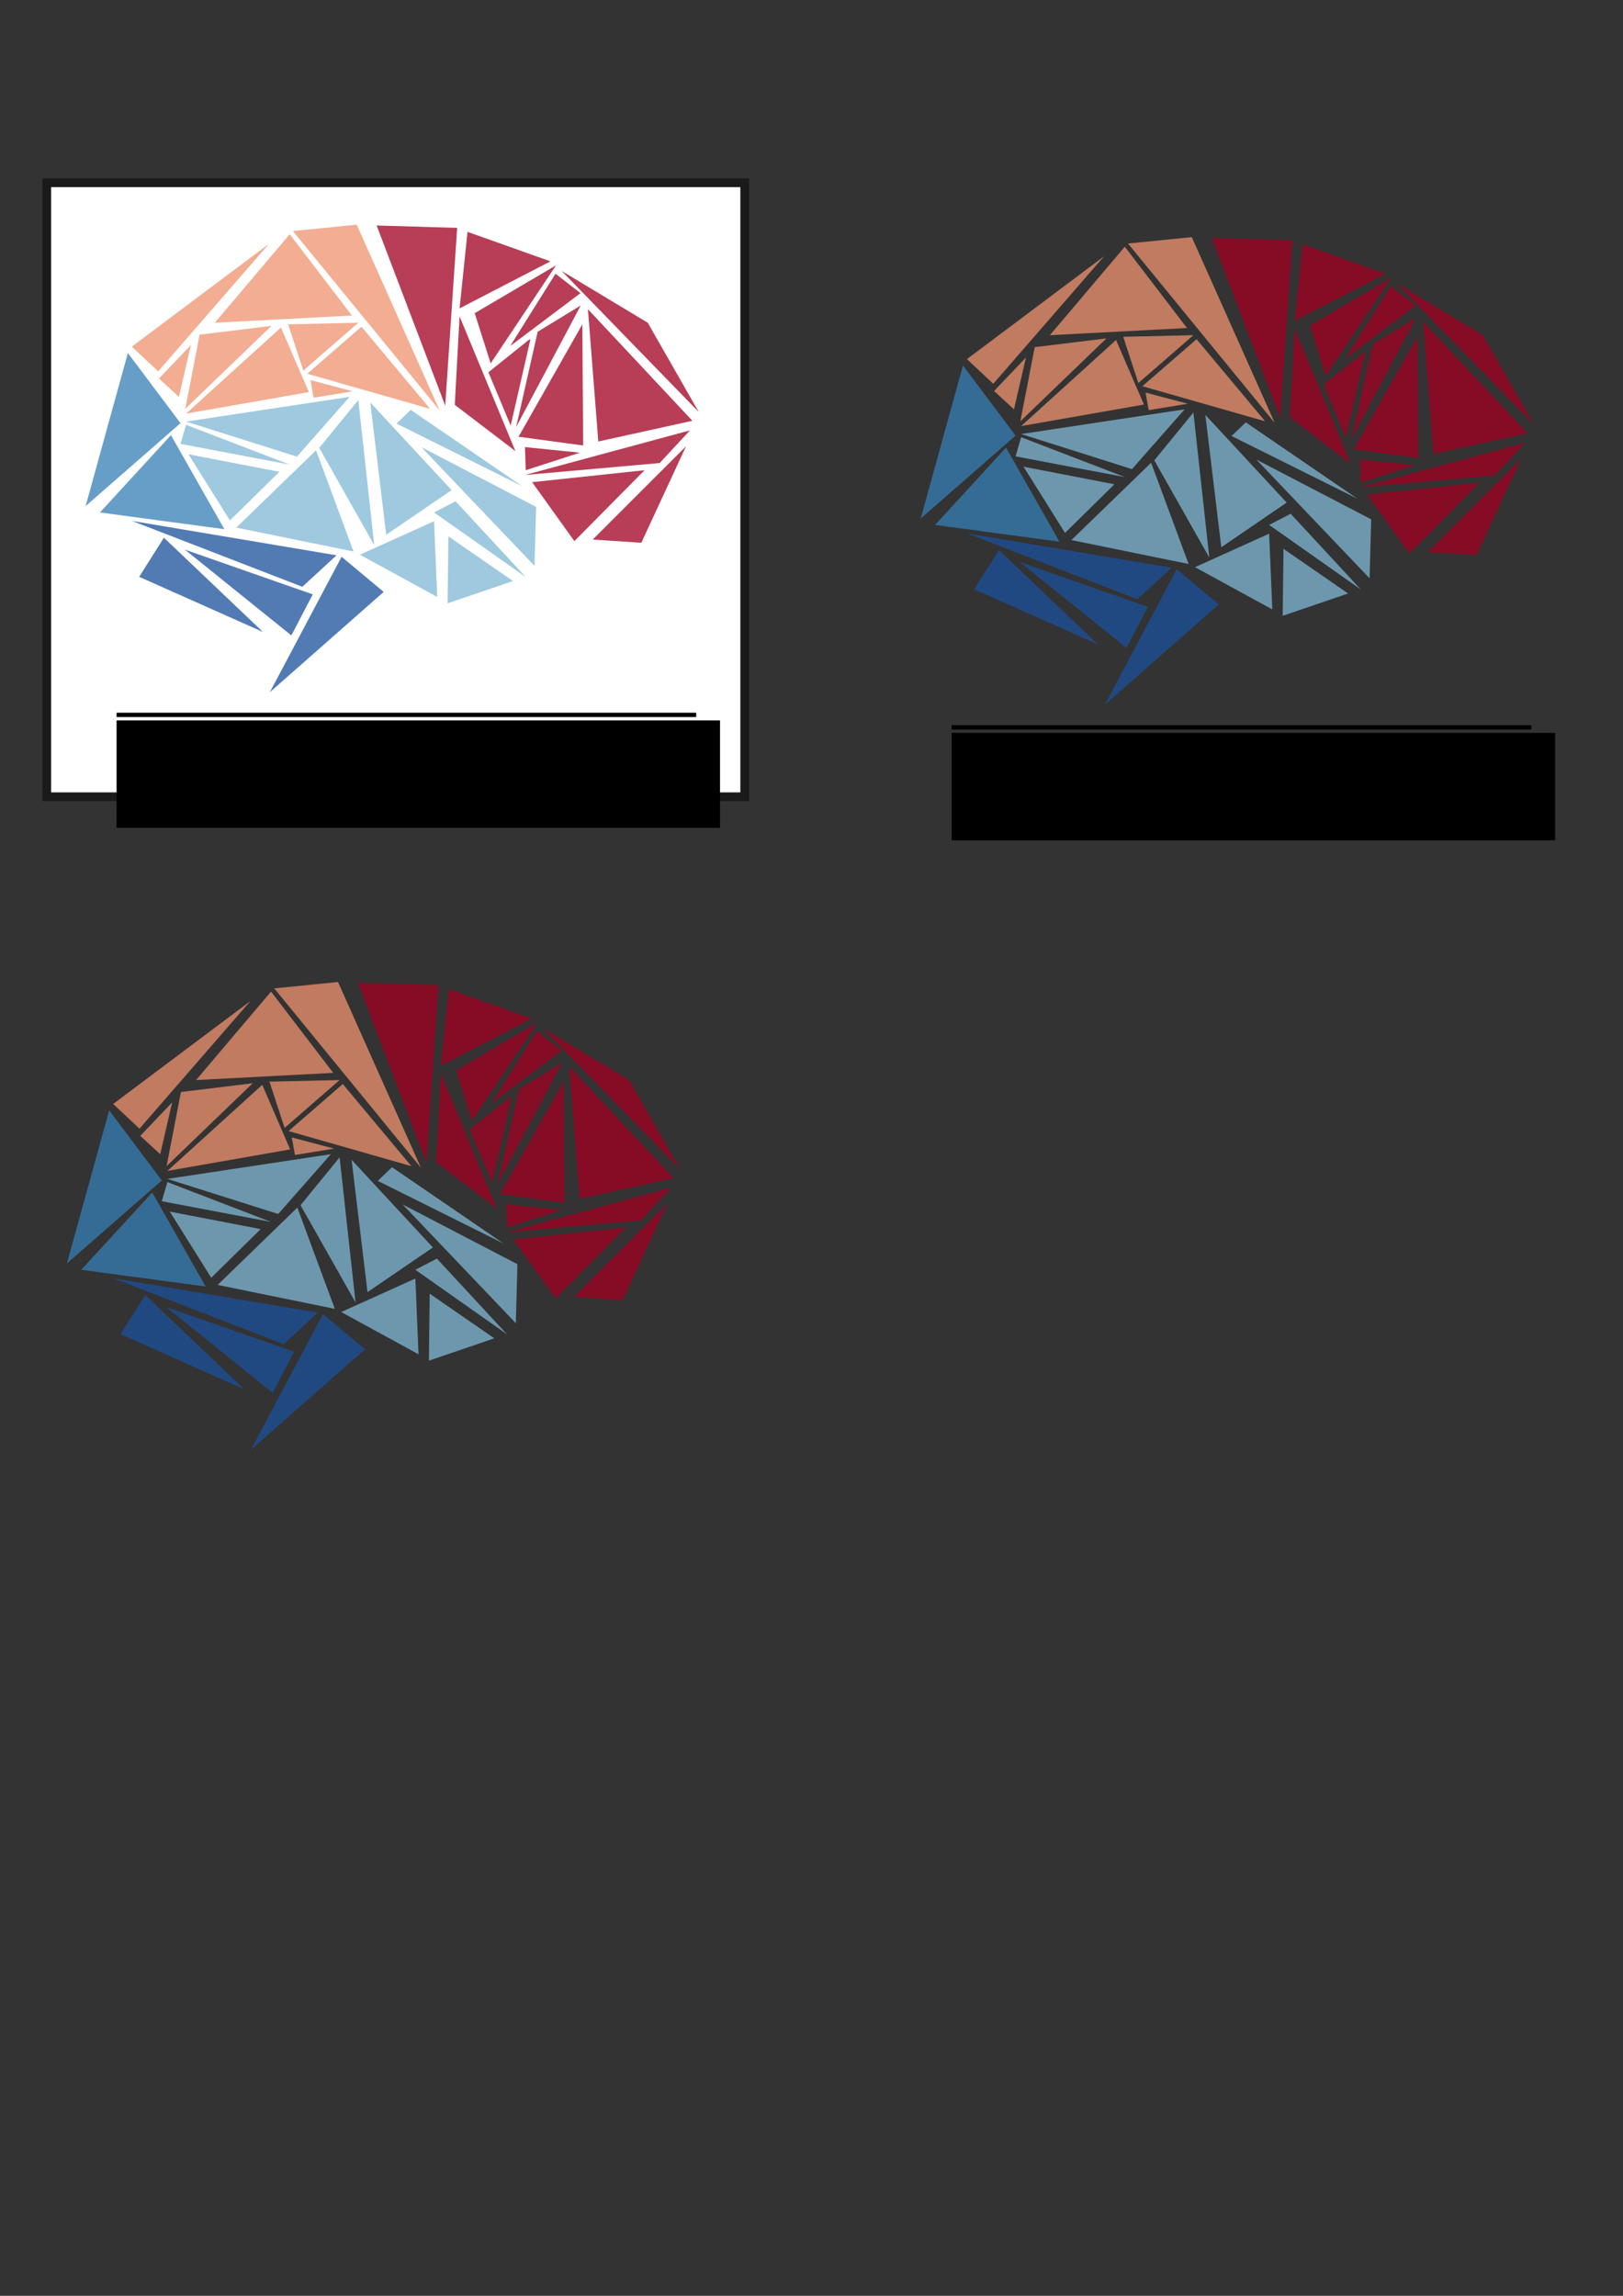 <?xml version="1.0" encoding="UTF-8" standalone="no"?>
<!-- Created with Inkscape (http://www.inkscape.org/) -->

<svg
   xmlns:dc="http://purl.org/dc/elements/1.1/"
   xmlns:cc="http://creativecommons.org/ns#"
   xmlns:rdf="http://www.w3.org/1999/02/22-rdf-syntax-ns#"
   xmlns:svg="http://www.w3.org/2000/svg"
   xmlns="http://www.w3.org/2000/svg"
   xmlns:sodipodi="http://sodipodi.sourceforge.net/DTD/sodipodi-0.dtd"
   xmlns:inkscape="http://www.inkscape.org/namespaces/inkscape"
   width="210mm"
   height="297mm"
   viewBox="0 0 744.094 1052.362"
   id="svg4361"
   version="1.1"
   inkscape:version="0.91 r13725"
   sodipodi:docname="ccbrain_logo_final.svg">
  <rect x="0" y="0" width="744.094" height="1052.362" fill="#333333" stroke="none"/>
  <defs
     id="defs4363" />
  <sodipodi:namedview
     id="base"
     pagecolor="#ffffff"
     bordercolor="#666666"
     borderopacity="1.0"
     inkscape:pageopacity="0.0"
     inkscape:pageshadow="2"
     inkscape:zoom="0.7"
     inkscape:cx="0.047611429"
     inkscape:cy="448.17182"
     inkscape:document-units="px"
     inkscape:current-layer="layer1"
     showgrid="false"
     inkscape:window-width="1920"
     inkscape:window-height="981"
     inkscape:window-x="0"
     inkscape:window-y="28"
     inkscape:window-maximized="1" />
  <g
     inkscape:label="Layer 1"
     inkscape:groupmode="layer"
     id="layer1">
    <rect
       style="opacity:1;fill:#ffffff;fill-opacity:1;fill-rule:nonzero;stroke:#1a1a1a;stroke-width:4;stroke-miterlimit:22.926;stroke-dasharray:none"
       id="rect5065"
       width="320"
       height="281.429"
       x="21.429"
       y="83.791" />
    <g
       style="clip-rule:evenodd;fill-rule:evenodd;image-rendering:optimizeQuality;shape-rendering:geometricPrecision;text-rendering:geometricPrecision"
       transform="matrix(-0.663,0,0,0.663,736.424,-232.414)"
       id="g4228">
      <path
         inkscape:connector-curvature="0"
         id="path4182"
         d="m 297.068,744.118 49.626,93.641 -78.723,-69.354 z"
         style="opacity:0.754;fill:#1b519c;fill-opacity:1;fill-rule:evenodd;stroke:none;stroke-width:1px;stroke-linecap:butt;stroke-linejoin:miter;stroke-opacity:1" />
      <path
         inkscape:connector-curvature="0"
         id="path4182-7"
         d="M 324.24,764.861 441.935,719.332 300.567,743.092 Z"
         style="opacity:0.754;fill:#1b519c;fill-opacity:1;fill-rule:evenodd;stroke:none;stroke-width:1px;stroke-linecap:butt;stroke-linejoin:miter;stroke-opacity:1" />
      <path
         inkscape:connector-curvature="0"
         id="path4182-7-1"
         d="m 331.811,798.489 73.649,-59.326 -88.462,30.96 z"
         style="opacity:0.754;fill:#1b519c;fill-opacity:1;fill-rule:evenodd;stroke:none;stroke-width:1px;stroke-linecap:butt;stroke-linejoin:miter;stroke-opacity:1" />
      <path
         inkscape:connector-curvature="0"
         id="path4182-7-1-9"
         d="M 419.94,730.913 351.44,796.114 437.044,757.96 Z"
         style="opacity:0.754;fill:#1b519c;fill-opacity:1;fill-rule:evenodd;stroke:none;stroke-width:1px;stroke-linecap:butt;stroke-linejoin:miter;stroke-opacity:1" />
      <path
         inkscape:connector-curvature="0"
         id="path4229"
         d="m 378.139,725.045 86.011,-11.574 -49.07,-53.462 -36.941,65.036 z"
         style="opacity:0.754;fill:#3680b6;fill-opacity:1;fill-rule:evenodd;stroke:none;stroke-width:1px;stroke-linecap:butt;stroke-linejoin:miter;stroke-opacity:1" />
      <path
         inkscape:connector-curvature="0"
         id="path4231"
         d="M 474.074,709.061 408.463,651.741 444.853,603.24 Z"
         style="opacity:0.754;fill:#3680b6;fill-opacity:1;fill-rule:evenodd;stroke:none;stroke-width:1px;stroke-linecap:butt;stroke-linejoin:miter;stroke-opacity:1" />
      <path
         inkscape:connector-curvature="0"
         id="path4233"
         d="m 286.614,514.505 -57.341,128.418 101.449,-124.009 -44.108,-4.409 z"
         style="opacity:0.754;fill:#ef936f;fill-opacity:1;fill-rule:evenodd;stroke:none;stroke-width:1px;stroke-linecap:butt;stroke-linejoin:miter;stroke-opacity:1" />
      <path
         inkscape:connector-curvature="0"
         id="path4235"
         d="m 235.89,641.821 84.908,-24.251 -37.492,-32.518 -47.416,56.769 z"
         style="opacity:0.754;fill:#ef936f;fill-opacity:1;fill-rule:evenodd;stroke:none;stroke-width:1px;stroke-linecap:butt;stroke-linejoin:miter;stroke-opacity:1" />
      <path
         inkscape:connector-curvature="0"
         id="path4237"
         d="M 334.031,583.399 323.555,615.365 285.512,582.296 Z"
         style="opacity:0.754;fill:#ef936f;fill-opacity:1;fill-rule:evenodd;stroke:none;stroke-width:1px;stroke-linecap:butt;stroke-linejoin:miter;stroke-opacity:1" />
      <path
         inkscape:connector-curvature="0"
         id="path4241"
         d="m 289.923,577.336 43.006,-56.218 51.827,61.178 z"
         style="opacity:0.754;fill:#ef936f;fill-opacity:1;fill-rule:evenodd;stroke:none;stroke-width:1px;stroke-linecap:butt;stroke-linejoin:miter;stroke-opacity:1" />
      <path
         inkscape:connector-curvature="0"
         id="path4243"
         d="m 347.263,527.732 76.638,88.184 18.195,-17.086 z"
         style="opacity:0.754;fill:#ef936f;fill-opacity:1;fill-rule:evenodd;stroke:none;stroke-width:1px;stroke-linecap:butt;stroke-linejoin:miter;stroke-opacity:1" />
      <path
         inkscape:connector-curvature="0"
         id="path4245"
         d="m 338.993,585.603 -19.297,44.643 84.908,14.881 z"
         style="opacity:0.754;fill:#ef936f;fill-opacity:1;fill-rule:evenodd;stroke:none;stroke-width:1px;stroke-linecap:butt;stroke-linejoin:miter;stroke-opacity:1" />
      <path
         inkscape:connector-curvature="0"
         id="path4247"
         d="m 318.593,621.979 -29.222,7.716 27.016,4.409 z"
         style="opacity:0.754;fill:#ef936f;fill-opacity:1;fill-rule:evenodd;stroke:none;stroke-width:1px;stroke-linecap:butt;stroke-linejoin:miter;stroke-opacity:1" />
      <path
         inkscape:connector-curvature="0"
         id="path4249"
         d="m 395.231,590.563 -49.622,-6.063 59.546,57.32 z"
         style="opacity:0.754;fill:#ef936f;fill-opacity:1;fill-rule:evenodd;stroke:none;stroke-width:1px;stroke-linecap:butt;stroke-linejoin:miter;stroke-opacity:1" />
      <path
         inkscape:connector-curvature="0"
         id="path4251"
         d="m 401.296,597.728 8.27,35.825 13.784,-12.676 z"
         style="opacity:0.754;fill:#ef936f;fill-opacity:1;fill-rule:evenodd;stroke:none;stroke-width:1px;stroke-linecap:butt;stroke-linejoin:miter;stroke-opacity:1" />
      <path
         inkscape:connector-curvature="0"
         id="path4253"
         d="m 291.577,633.553 113.027,17.086 -76.638,24.251 z"
         style="opacity:0.754;fill:#81b8d6;fill-opacity:1;fill-rule:evenodd;stroke:none;stroke-width:1px;stroke-linecap:butt;stroke-linejoin:miter;stroke-opacity:1" />
      <path
         inkscape:connector-curvature="0"
         id="path4255"
         d="m 404.604,652.844 3.859,13.228 -75.535,14.33 z"
         style="opacity:0.754;fill:#81b8d6;fill-opacity:1;fill-rule:evenodd;stroke:none;stroke-width:1px;stroke-linecap:butt;stroke-linejoin:miter;stroke-opacity:1" />
      <path
         inkscape:connector-curvature="0"
         id="path4257"
         d="m 314.733,670.481 55.135,53.462 -81.049,16.535 z"
         style="opacity:0.754;fill:#81b8d6;fill-opacity:1;fill-rule:evenodd;stroke:none;stroke-width:1px;stroke-linecap:butt;stroke-linejoin:miter;stroke-opacity:1" />
      <path
         inkscape:connector-curvature="0"
         id="path4259"
         d="m 340.096,685.362 34.184,33.62 28.67,-45.746 z"
         style="opacity:0.754;fill:#81b8d6;fill-opacity:1;fill-rule:evenodd;stroke:none;stroke-width:1px;stroke-linecap:butt;stroke-linejoin:miter;stroke-opacity:1" />
      <path
         inkscape:connector-curvature="0"
         id="path4261"
         d="m 285.512,635.758 27.016,33.069 -38.043,67.241 z"
         style="opacity:0.754;fill:#81b8d6;fill-opacity:1;fill-rule:evenodd;stroke:none;stroke-width:1px;stroke-linecap:butt;stroke-linejoin:miter;stroke-opacity:1" />
      <path
         inkscape:connector-curvature="0"
         id="path4263"
         d="m 284.409,742.681 -51.276,-23.148 -2.205,52.359 z"
         style="opacity:0.754;fill:#81b8d6;fill-opacity:1;fill-rule:evenodd;stroke:none;stroke-width:1px;stroke-linecap:butt;stroke-linejoin:miter;stroke-opacity:1" />
      <path
         inkscape:connector-curvature="0"
         id="path4267"
         d="m 266.214,728.903 -45.211,-30.865 56.238,-60.627 z"
         style="opacity:0.754;fill:#81b8d6;fill-opacity:1;fill-rule:evenodd;stroke:none;stroke-width:1px;stroke-linecap:butt;stroke-linejoin:miter;stroke-opacity:1" />
      <path
         inkscape:connector-curvature="0"
         id="path4271"
         d="m 241.955,668.276 -78.292,82.122 -1.103,-40.785 z"
         style="opacity:0.754;fill:#81b8d6;fill-opacity:1;fill-rule:evenodd;stroke:none;stroke-width:1px;stroke-linecap:butt;stroke-linejoin:miter;stroke-opacity:1" />
      <path
         inkscape:connector-curvature="0"
         id="path4273"
         d="m 172.154,695.307 77.127,-52.754 9.838,9.461 z"
         style="opacity:0.754;fill:#81b8d6;fill-opacity:1;fill-rule:evenodd;stroke:none;stroke-width:1px;stroke-linecap:butt;stroke-linejoin:miter;stroke-opacity:1" />
      <path
         inkscape:connector-curvature="0"
         id="path4275"
         d="m 218.247,705.754 14.887,7.716 -63.406,44.643 z"
         style="opacity:0.754;fill:#81b8d6;fill-opacity:1;fill-rule:evenodd;stroke:none;stroke-width:1px;stroke-linecap:butt;stroke-linejoin:miter;stroke-opacity:1" />
      <path
         inkscape:connector-curvature="0"
         id="path4277"
         d="m 223.209,730.005 -44.66,30.865 45.211,15.432 z"
         style="opacity:0.754;fill:#81b8d6;fill-opacity:1;fill-rule:evenodd;stroke:none;stroke-width:1px;stroke-linecap:butt;stroke-linejoin:miter;stroke-opacity:1" />
      <path
         inkscape:connector-curvature="0"
         id="path4279"
         d="m 272.831,515.056 -55.687,1.653 8.27,122.907 z"
         style="opacity:0.754;fill:#a00021;fill-opacity:1;fill-rule:evenodd;stroke:none;stroke-width:1px;stroke-linecap:butt;stroke-linejoin:miter;stroke-opacity:1" />
      <path
         inkscape:connector-curvature="0"
         id="path4281"
         d="m 209.976,519.465 -57.341,20.393 62.854,32.518 z"
         style="opacity:0.754;fill:#a00021;fill-opacity:1;fill-rule:evenodd;stroke:none;stroke-width:1px;stroke-linecap:butt;stroke-linejoin:miter;stroke-opacity:1" />
      <path
         inkscape:connector-curvature="0"
         id="path4283"
         d="m 215.49,577.887 3.308,61.178 -41.903,31.967 z"
         style="opacity:0.754;fill:#a00021;fill-opacity:1;fill-rule:evenodd;stroke:none;stroke-width:1px;stroke-linecap:butt;stroke-linejoin:miter;stroke-opacity:1" />
      <path
         inkscape:connector-curvature="0"
         id="path4285"
         d="m 205.014,575.682 -56.238,-33.069 45.211,67.792 z"
         style="opacity:0.754;fill:#a00021;fill-opacity:1;fill-rule:evenodd;stroke:none;stroke-width:1px;stroke-linecap:butt;stroke-linejoin:miter;stroke-opacity:1" />
      <path
         inkscape:connector-curvature="0"
         id="path4287"
         d="m 144.917,546.471 -59.546,35.825 -35.287,61.729 z"
         style="opacity:0.754;fill:#a00021;fill-opacity:1;fill-rule:evenodd;stroke:none;stroke-width:1px;stroke-linecap:butt;stroke-linejoin:miter;stroke-opacity:1" />
      <path
         inkscape:connector-curvature="0"
         id="path4289"
         d="m 54.495,650.088 65.06,14.33 7.168,-91.491 z"
         style="opacity:0.754;fill:#a00021;fill-opacity:1;fill-rule:evenodd;stroke:none;stroke-width:1px;stroke-linecap:butt;stroke-linejoin:miter;stroke-opacity:1" />
      <path
         inkscape:connector-curvature="0"
         id="path4291"
         d="m 149.144,548.421 -17.281,13.418 48.622,36.581 z"
         style="opacity:0.754;fill:#a00021;fill-opacity:1;fill-rule:evenodd;stroke:none;stroke-width:1px;stroke-linecap:butt;stroke-linejoin:miter;stroke-opacity:1" />
      <path
         inkscape:connector-curvature="0"
         id="path4293"
         d="m 130.582,583.399 -0.551,83.775 44.66,-6.063 z"
         style="opacity:0.754;fill:#a00021;fill-opacity:1;fill-rule:evenodd;stroke:none;stroke-width:1px;stroke-linecap:butt;stroke-linejoin:miter;stroke-opacity:1" />
      <path
         inkscape:connector-curvature="0"
         id="path4297"
         d="m 77.1,679.299 -20.951,-22.597 114.13,30.864 z"
         style="opacity:0.754;fill:#a00021;fill-opacity:1;fill-rule:evenodd;stroke:none;stroke-width:1px;stroke-linecap:butt;stroke-linejoin:miter;stroke-opacity:1" />
      <path
         inkscape:connector-curvature="0"
         id="path4299"
         d="m 132.236,672.134 38.043,-3.858 -0.551,15.983 z"
         style="opacity:0.754;fill:#a00021;fill-opacity:1;fill-rule:evenodd;stroke:none;stroke-width:1px;stroke-linecap:butt;stroke-linejoin:miter;stroke-opacity:1" />
      <path
         inkscape:connector-curvature="0"
         id="path4301"
         d="m 58.906,667.725 64.508,64.485 -33.633,2.205 z"
         style="opacity:0.754;fill:#a00021;fill-opacity:1;fill-rule:evenodd;stroke:none;stroke-width:1px;stroke-linecap:butt;stroke-linejoin:miter;stroke-opacity:1" />
      <path
         inkscape:connector-curvature="0"
         id="path4303"
         d="m 87.576,684.259 77.741,8.267 -29.222,40.785 z"
         style="opacity:0.754;fill:#a00021;fill-opacity:1;fill-rule:evenodd;stroke:none;stroke-width:1px;stroke-linecap:butt;stroke-linejoin:miter;stroke-opacity:1" />
      <path
         inkscape:connector-curvature="0"
         id="path4499"
         d="m 131.689,570.358 44.668,84.053 -14.889,-65.879 z"
         style="opacity:0.75;fill:#a00021;fill-opacity:1;fill-rule:evenodd;stroke:none;stroke-width:1px;stroke-linecap:butt;stroke-linejoin:miter;stroke-opacity:1" />
      <path
         inkscape:connector-curvature="0"
         id="path4501"
         d="m 166.515,593.832 1.009,0.252 28.012,22.465 -15.394,36.852 z"
         style="opacity:0.75;fill:#a00021;fill-opacity:1;fill-rule:evenodd;stroke:none;stroke-width:1px;stroke-linecap:butt;stroke-linejoin:miter;stroke-opacity:1" />
    </g>
    <path
       style="clip-rule:evenodd;fill:none;fill-rule:evenodd;stroke:#000000;stroke-width:1.989;stroke-linecap:butt;stroke-linejoin:miter;stroke-miterlimit:4;stroke-dasharray:none;stroke-opacity:1;image-rendering:optimizeQuality;shape-rendering:geometricPrecision;text-rendering:geometricPrecision"
       d="m 436.307,333.411 265.741,0"
       id="path4647"
       inkscape:connector-curvature="0" />
    <flowRoot
       xml:space="preserve"
       id="flowRoot4661"
       style="font-style:normal;font-weight:normal;font-size:4.723px;line-height:125%;font-family:Sans;letter-spacing:4.884px;word-spacing:-5.611px;clip-rule:evenodd;fill:#000000;fill-opacity:1;fill-rule:evenodd;stroke:none;stroke-width:1px;stroke-linecap:butt;stroke-linejoin:miter;stroke-opacity:1;image-rendering:optimizeQuality;shape-rendering:geometricPrecision;text-rendering:geometricPrecision"
       transform="matrix(1.404,0,0,1.404,385.355,108.719)"><flowRegion
         id="flowRegion4663"><rect
           id="rect4665"
           width="197.056"
           height="35.087"
           x="36.29"
           y="161.835" /></flowRegion><flowPara
         id="flowPara4667"
         style="font-size:14.17px;letter-spacing:8.502px;word-spacing:4.251px">CC brain lab</flowPara></flowRoot>    <g
       id="g5121"
       transform="matrix(-0.663,0,0,0.663,353.566,-238.128)"
       style="clip-rule:evenodd;fill-rule:evenodd;image-rendering:optimizeQuality;shape-rendering:geometricPrecision;text-rendering:geometricPrecision">
      <path
         style="opacity:0.754;fill:#1b519c;fill-opacity:1;fill-rule:evenodd;stroke:none;stroke-width:1px;stroke-linecap:butt;stroke-linejoin:miter;stroke-opacity:1"
         d="m 297.068,744.118 49.626,93.641 -78.723,-69.354 z"
         id="path5123"
         inkscape:connector-curvature="0" />
      <path
         style="opacity:0.754;fill:#1b519c;fill-opacity:1;fill-rule:evenodd;stroke:none;stroke-width:1px;stroke-linecap:butt;stroke-linejoin:miter;stroke-opacity:1"
         d="M 324.24,764.861 441.935,719.332 300.567,743.092 Z"
         id="path5125"
         inkscape:connector-curvature="0" />
      <path
         style="opacity:0.754;fill:#1b519c;fill-opacity:1;fill-rule:evenodd;stroke:none;stroke-width:1px;stroke-linecap:butt;stroke-linejoin:miter;stroke-opacity:1"
         d="m 331.811,798.489 73.649,-59.326 -88.462,30.96 z"
         id="path5127"
         inkscape:connector-curvature="0" />
      <path
         style="opacity:0.754;fill:#1b519c;fill-opacity:1;fill-rule:evenodd;stroke:none;stroke-width:1px;stroke-linecap:butt;stroke-linejoin:miter;stroke-opacity:1"
         d="M 419.94,730.913 351.44,796.114 437.044,757.96 Z"
         id="path5129"
         inkscape:connector-curvature="0" />
      <path
         style="opacity:0.754;fill:#3680b6;fill-opacity:1;fill-rule:evenodd;stroke:none;stroke-width:1px;stroke-linecap:butt;stroke-linejoin:miter;stroke-opacity:1"
         d="m 378.139,725.045 86.011,-11.574 -49.07,-53.462 -36.941,65.036 z"
         id="path5131"
         inkscape:connector-curvature="0" />
      <path
         style="opacity:0.754;fill:#3680b6;fill-opacity:1;fill-rule:evenodd;stroke:none;stroke-width:1px;stroke-linecap:butt;stroke-linejoin:miter;stroke-opacity:1"
         d="M 474.074,709.061 408.463,651.741 444.853,603.24 Z"
         id="path5133"
         inkscape:connector-curvature="0" />
      <path
         style="opacity:0.754;fill:#ef936f;fill-opacity:1;fill-rule:evenodd;stroke:none;stroke-width:1px;stroke-linecap:butt;stroke-linejoin:miter;stroke-opacity:1"
         d="m 286.614,514.505 -57.341,128.418 101.449,-124.009 -44.108,-4.409 z"
         id="path5135"
         inkscape:connector-curvature="0" />
      <path
         style="opacity:0.754;fill:#ef936f;fill-opacity:1;fill-rule:evenodd;stroke:none;stroke-width:1px;stroke-linecap:butt;stroke-linejoin:miter;stroke-opacity:1"
         d="m 235.89,641.821 84.908,-24.251 -37.492,-32.518 -47.416,56.769 z"
         id="path5137"
         inkscape:connector-curvature="0" />
      <path
         style="opacity:0.754;fill:#ef936f;fill-opacity:1;fill-rule:evenodd;stroke:none;stroke-width:1px;stroke-linecap:butt;stroke-linejoin:miter;stroke-opacity:1"
         d="M 334.031,583.399 323.555,615.365 285.512,582.296 Z"
         id="path5139"
         inkscape:connector-curvature="0" />
      <path
         style="opacity:0.754;fill:#ef936f;fill-opacity:1;fill-rule:evenodd;stroke:none;stroke-width:1px;stroke-linecap:butt;stroke-linejoin:miter;stroke-opacity:1"
         d="m 289.923,577.336 43.006,-56.218 51.827,61.178 z"
         id="path5141"
         inkscape:connector-curvature="0" />
      <path
         style="opacity:0.754;fill:#ef936f;fill-opacity:1;fill-rule:evenodd;stroke:none;stroke-width:1px;stroke-linecap:butt;stroke-linejoin:miter;stroke-opacity:1"
         d="m 347.263,527.732 76.638,88.184 18.195,-17.086 z"
         id="path5143"
         inkscape:connector-curvature="0" />
      <path
         style="opacity:0.754;fill:#ef936f;fill-opacity:1;fill-rule:evenodd;stroke:none;stroke-width:1px;stroke-linecap:butt;stroke-linejoin:miter;stroke-opacity:1"
         d="m 338.993,585.603 -19.297,44.643 84.908,14.881 z"
         id="path5145"
         inkscape:connector-curvature="0" />
      <path
         style="opacity:0.754;fill:#ef936f;fill-opacity:1;fill-rule:evenodd;stroke:none;stroke-width:1px;stroke-linecap:butt;stroke-linejoin:miter;stroke-opacity:1"
         d="m 318.593,621.979 -29.222,7.716 27.016,4.409 z"
         id="path5147"
         inkscape:connector-curvature="0" />
      <path
         style="opacity:0.754;fill:#ef936f;fill-opacity:1;fill-rule:evenodd;stroke:none;stroke-width:1px;stroke-linecap:butt;stroke-linejoin:miter;stroke-opacity:1"
         d="m 395.231,590.563 -49.622,-6.063 59.546,57.32 z"
         id="path5149"
         inkscape:connector-curvature="0" />
      <path
         style="opacity:0.754;fill:#ef936f;fill-opacity:1;fill-rule:evenodd;stroke:none;stroke-width:1px;stroke-linecap:butt;stroke-linejoin:miter;stroke-opacity:1"
         d="m 401.296,597.728 8.27,35.825 13.784,-12.676 z"
         id="path5151"
         inkscape:connector-curvature="0" />
      <path
         style="opacity:0.754;fill:#81b8d6;fill-opacity:1;fill-rule:evenodd;stroke:none;stroke-width:1px;stroke-linecap:butt;stroke-linejoin:miter;stroke-opacity:1"
         d="m 291.577,633.553 113.027,17.086 -76.638,24.251 z"
         id="path5153"
         inkscape:connector-curvature="0" />
      <path
         style="opacity:0.754;fill:#81b8d6;fill-opacity:1;fill-rule:evenodd;stroke:none;stroke-width:1px;stroke-linecap:butt;stroke-linejoin:miter;stroke-opacity:1"
         d="m 404.604,652.844 3.859,13.228 -75.535,14.33 z"
         id="path5155"
         inkscape:connector-curvature="0" />
      <path
         style="opacity:0.754;fill:#81b8d6;fill-opacity:1;fill-rule:evenodd;stroke:none;stroke-width:1px;stroke-linecap:butt;stroke-linejoin:miter;stroke-opacity:1"
         d="m 314.733,670.481 55.135,53.462 -81.049,16.535 z"
         id="path5157"
         inkscape:connector-curvature="0" />
      <path
         style="opacity:0.754;fill:#81b8d6;fill-opacity:1;fill-rule:evenodd;stroke:none;stroke-width:1px;stroke-linecap:butt;stroke-linejoin:miter;stroke-opacity:1"
         d="m 340.096,685.362 34.184,33.62 28.67,-45.746 z"
         id="path5159"
         inkscape:connector-curvature="0" />
      <path
         style="opacity:0.754;fill:#81b8d6;fill-opacity:1;fill-rule:evenodd;stroke:none;stroke-width:1px;stroke-linecap:butt;stroke-linejoin:miter;stroke-opacity:1"
         d="m 285.512,635.758 27.016,33.069 -38.043,67.241 z"
         id="path5161"
         inkscape:connector-curvature="0" />
      <path
         style="opacity:0.754;fill:#81b8d6;fill-opacity:1;fill-rule:evenodd;stroke:none;stroke-width:1px;stroke-linecap:butt;stroke-linejoin:miter;stroke-opacity:1"
         d="m 284.409,742.681 -51.276,-23.148 -2.205,52.359 z"
         id="path5163"
         inkscape:connector-curvature="0" />
      <path
         style="opacity:0.754;fill:#81b8d6;fill-opacity:1;fill-rule:evenodd;stroke:none;stroke-width:1px;stroke-linecap:butt;stroke-linejoin:miter;stroke-opacity:1"
         d="m 266.214,728.903 -45.211,-30.865 56.238,-60.627 z"
         id="path5165"
         inkscape:connector-curvature="0" />
      <path
         style="opacity:0.754;fill:#81b8d6;fill-opacity:1;fill-rule:evenodd;stroke:none;stroke-width:1px;stroke-linecap:butt;stroke-linejoin:miter;stroke-opacity:1"
         d="m 241.955,668.276 -78.292,82.122 -1.103,-40.785 z"
         id="path5167"
         inkscape:connector-curvature="0" />
      <path
         style="opacity:0.754;fill:#81b8d6;fill-opacity:1;fill-rule:evenodd;stroke:none;stroke-width:1px;stroke-linecap:butt;stroke-linejoin:miter;stroke-opacity:1"
         d="m 172.154,695.307 77.127,-52.754 9.838,9.461 z"
         id="path5169"
         inkscape:connector-curvature="0" />
      <path
         style="opacity:0.754;fill:#81b8d6;fill-opacity:1;fill-rule:evenodd;stroke:none;stroke-width:1px;stroke-linecap:butt;stroke-linejoin:miter;stroke-opacity:1"
         d="m 218.247,705.754 14.887,7.716 -63.406,44.643 z"
         id="path5171"
         inkscape:connector-curvature="0" />
      <path
         style="opacity:0.754;fill:#81b8d6;fill-opacity:1;fill-rule:evenodd;stroke:none;stroke-width:1px;stroke-linecap:butt;stroke-linejoin:miter;stroke-opacity:1"
         d="m 223.209,730.005 -44.66,30.865 45.211,15.432 z"
         id="path5173"
         inkscape:connector-curvature="0" />
      <path
         style="opacity:0.754;fill:#a00021;fill-opacity:1;fill-rule:evenodd;stroke:none;stroke-width:1px;stroke-linecap:butt;stroke-linejoin:miter;stroke-opacity:1"
         d="m 272.831,515.056 -55.687,1.653 8.27,122.907 z"
         id="path5175"
         inkscape:connector-curvature="0" />
      <path
         style="opacity:0.754;fill:#a00021;fill-opacity:1;fill-rule:evenodd;stroke:none;stroke-width:1px;stroke-linecap:butt;stroke-linejoin:miter;stroke-opacity:1"
         d="m 209.976,519.465 -57.341,20.393 62.854,32.518 z"
         id="path5177"
         inkscape:connector-curvature="0" />
      <path
         style="opacity:0.754;fill:#a00021;fill-opacity:1;fill-rule:evenodd;stroke:none;stroke-width:1px;stroke-linecap:butt;stroke-linejoin:miter;stroke-opacity:1"
         d="m 215.49,577.887 3.308,61.178 -41.903,31.967 z"
         id="path5179"
         inkscape:connector-curvature="0" />
      <path
         style="opacity:0.754;fill:#a00021;fill-opacity:1;fill-rule:evenodd;stroke:none;stroke-width:1px;stroke-linecap:butt;stroke-linejoin:miter;stroke-opacity:1"
         d="m 205.014,575.682 -56.238,-33.069 45.211,67.792 z"
         id="path5181"
         inkscape:connector-curvature="0" />
      <path
         style="opacity:0.754;fill:#a00021;fill-opacity:1;fill-rule:evenodd;stroke:none;stroke-width:1px;stroke-linecap:butt;stroke-linejoin:miter;stroke-opacity:1"
         d="m 144.917,546.471 -59.546,35.825 -35.287,61.729 z"
         id="path5183"
         inkscape:connector-curvature="0" />
      <path
         style="opacity:0.754;fill:#a00021;fill-opacity:1;fill-rule:evenodd;stroke:none;stroke-width:1px;stroke-linecap:butt;stroke-linejoin:miter;stroke-opacity:1"
         d="m 54.495,650.088 65.06,14.33 7.168,-91.491 z"
         id="path5185"
         inkscape:connector-curvature="0" />
      <path
         style="opacity:0.754;fill:#a00021;fill-opacity:1;fill-rule:evenodd;stroke:none;stroke-width:1px;stroke-linecap:butt;stroke-linejoin:miter;stroke-opacity:1"
         d="m 149.144,548.421 -17.281,13.418 48.622,36.581 z"
         id="path5187"
         inkscape:connector-curvature="0" />
      <path
         style="opacity:0.754;fill:#a00021;fill-opacity:1;fill-rule:evenodd;stroke:none;stroke-width:1px;stroke-linecap:butt;stroke-linejoin:miter;stroke-opacity:1"
         d="m 130.582,583.399 -0.551,83.775 44.66,-6.063 z"
         id="path5189"
         inkscape:connector-curvature="0" />
      <path
         style="opacity:0.754;fill:#a00021;fill-opacity:1;fill-rule:evenodd;stroke:none;stroke-width:1px;stroke-linecap:butt;stroke-linejoin:miter;stroke-opacity:1"
         d="m 77.1,679.299 -20.951,-22.597 114.13,30.864 z"
         id="path5191"
         inkscape:connector-curvature="0" />
      <path
         style="opacity:0.754;fill:#a00021;fill-opacity:1;fill-rule:evenodd;stroke:none;stroke-width:1px;stroke-linecap:butt;stroke-linejoin:miter;stroke-opacity:1"
         d="m 132.236,672.134 38.043,-3.858 -0.551,15.983 z"
         id="path5193"
         inkscape:connector-curvature="0" />
      <path
         style="opacity:0.754;fill:#a00021;fill-opacity:1;fill-rule:evenodd;stroke:none;stroke-width:1px;stroke-linecap:butt;stroke-linejoin:miter;stroke-opacity:1"
         d="m 58.906,667.725 64.508,64.485 -33.633,2.205 z"
         id="path5195"
         inkscape:connector-curvature="0" />
      <path
         style="opacity:0.754;fill:#a00021;fill-opacity:1;fill-rule:evenodd;stroke:none;stroke-width:1px;stroke-linecap:butt;stroke-linejoin:miter;stroke-opacity:1"
         d="m 87.576,684.259 77.741,8.267 -29.222,40.785 z"
         id="path5197"
         inkscape:connector-curvature="0" />
      <path
         style="opacity:0.75;fill:#a00021;fill-opacity:1;fill-rule:evenodd;stroke:none;stroke-width:1px;stroke-linecap:butt;stroke-linejoin:miter;stroke-opacity:1"
         d="m 131.689,570.358 44.668,84.053 -14.889,-65.879 z"
         id="path5199"
         inkscape:connector-curvature="0" />
      <path
         style="opacity:0.75;fill:#a00021;fill-opacity:1;fill-rule:evenodd;stroke:none;stroke-width:1px;stroke-linecap:butt;stroke-linejoin:miter;stroke-opacity:1"
         d="m 166.515,593.832 1.009,0.252 28.012,22.465 -15.394,36.852 z"
         id="path5201"
         inkscape:connector-curvature="0" />
    </g>
    <path
       inkscape:connector-curvature="0"
       id="path5203"
       d="m 53.45,327.697 265.741,0"
       style="clip-rule:evenodd;fill:none;fill-rule:evenodd;stroke:#000000;stroke-width:1.989;stroke-linecap:butt;stroke-linejoin:miter;stroke-miterlimit:4;stroke-dasharray:none;stroke-opacity:1;image-rendering:optimizeQuality;shape-rendering:geometricPrecision;text-rendering:geometricPrecision" />
    <flowRoot
       transform="matrix(1.404,0,0,1.404,2.498,103.004)"
       style="font-style:normal;font-weight:normal;font-size:4.723px;line-height:125%;font-family:Sans;letter-spacing:4.884px;word-spacing:-5.611px;clip-rule:evenodd;fill:#000000;fill-opacity:1;fill-rule:evenodd;stroke:none;stroke-width:1px;stroke-linecap:butt;stroke-linejoin:miter;stroke-opacity:1;image-rendering:optimizeQuality;shape-rendering:geometricPrecision;text-rendering:geometricPrecision"
       id="flowRoot5205"
       xml:space="preserve"><flowRegion
         id="flowRegion5207"><rect
           y="161.835"
           x="36.29"
           height="35.087"
           width="197.056"
           id="rect5209" /></flowRegion><flowPara
         style="font-size:14.17px;letter-spacing:8.502px;word-spacing:4.251px"
         id="flowPara5211">CC brain lab</flowPara></flowRoot>    <g
       id="g5262"
       transform="matrix(-0.663,0,0,0.663,344.995,109.015)"
       style="clip-rule:evenodd;fill-rule:evenodd;image-rendering:optimizeQuality;shape-rendering:geometricPrecision;text-rendering:geometricPrecision">
      <path
         style="opacity:0.754;fill:#1b519c;fill-opacity:1;fill-rule:evenodd;stroke:none;stroke-width:1px;stroke-linecap:butt;stroke-linejoin:miter;stroke-opacity:1"
         d="m 297.068,744.118 49.626,93.641 -78.723,-69.354 z"
         id="path5264"
         inkscape:connector-curvature="0" />
      <path
         style="opacity:0.754;fill:#1b519c;fill-opacity:1;fill-rule:evenodd;stroke:none;stroke-width:1px;stroke-linecap:butt;stroke-linejoin:miter;stroke-opacity:1"
         d="M 324.24,764.861 441.935,719.332 300.567,743.092 Z"
         id="path5266"
         inkscape:connector-curvature="0" />
      <path
         style="opacity:0.754;fill:#1b519c;fill-opacity:1;fill-rule:evenodd;stroke:none;stroke-width:1px;stroke-linecap:butt;stroke-linejoin:miter;stroke-opacity:1"
         d="m 331.811,798.489 73.649,-59.326 -88.462,30.96 z"
         id="path5268"
         inkscape:connector-curvature="0" />
      <path
         style="opacity:0.754;fill:#1b519c;fill-opacity:1;fill-rule:evenodd;stroke:none;stroke-width:1px;stroke-linecap:butt;stroke-linejoin:miter;stroke-opacity:1"
         d="M 419.94,730.913 351.44,796.114 437.044,757.96 Z"
         id="path5270"
         inkscape:connector-curvature="0" />
      <path
         style="opacity:0.754;fill:#3680b6;fill-opacity:1;fill-rule:evenodd;stroke:none;stroke-width:1px;stroke-linecap:butt;stroke-linejoin:miter;stroke-opacity:1"
         d="m 378.139,725.045 86.011,-11.574 -49.07,-53.462 -36.941,65.036 z"
         id="path5272"
         inkscape:connector-curvature="0" />
      <path
         style="opacity:0.754;fill:#3680b6;fill-opacity:1;fill-rule:evenodd;stroke:none;stroke-width:1px;stroke-linecap:butt;stroke-linejoin:miter;stroke-opacity:1"
         d="M 474.074,709.061 408.463,651.741 444.853,603.24 Z"
         id="path5274"
         inkscape:connector-curvature="0" />
      <path
         style="opacity:0.754;fill:#ef936f;fill-opacity:1;fill-rule:evenodd;stroke:none;stroke-width:1px;stroke-linecap:butt;stroke-linejoin:miter;stroke-opacity:1"
         d="m 286.614,514.505 -57.341,128.418 101.449,-124.009 -44.108,-4.409 z"
         id="path5276"
         inkscape:connector-curvature="0" />
      <path
         style="opacity:0.754;fill:#ef936f;fill-opacity:1;fill-rule:evenodd;stroke:none;stroke-width:1px;stroke-linecap:butt;stroke-linejoin:miter;stroke-opacity:1"
         d="m 235.89,641.821 84.908,-24.251 -37.492,-32.518 -47.416,56.769 z"
         id="path5278"
         inkscape:connector-curvature="0" />
      <path
         style="opacity:0.754;fill:#ef936f;fill-opacity:1;fill-rule:evenodd;stroke:none;stroke-width:1px;stroke-linecap:butt;stroke-linejoin:miter;stroke-opacity:1"
         d="M 334.031,583.399 323.555,615.365 285.512,582.296 Z"
         id="path5280"
         inkscape:connector-curvature="0" />
      <path
         style="opacity:0.754;fill:#ef936f;fill-opacity:1;fill-rule:evenodd;stroke:none;stroke-width:1px;stroke-linecap:butt;stroke-linejoin:miter;stroke-opacity:1"
         d="m 289.923,577.336 43.006,-56.218 51.827,61.178 z"
         id="path5282"
         inkscape:connector-curvature="0" />
      <path
         style="opacity:0.754;fill:#ef936f;fill-opacity:1;fill-rule:evenodd;stroke:none;stroke-width:1px;stroke-linecap:butt;stroke-linejoin:miter;stroke-opacity:1"
         d="m 347.263,527.732 76.638,88.184 18.195,-17.086 z"
         id="path5284"
         inkscape:connector-curvature="0" />
      <path
         style="opacity:0.754;fill:#ef936f;fill-opacity:1;fill-rule:evenodd;stroke:none;stroke-width:1px;stroke-linecap:butt;stroke-linejoin:miter;stroke-opacity:1"
         d="m 338.993,585.603 -19.297,44.643 84.908,14.881 z"
         id="path5286"
         inkscape:connector-curvature="0" />
      <path
         style="opacity:0.754;fill:#ef936f;fill-opacity:1;fill-rule:evenodd;stroke:none;stroke-width:1px;stroke-linecap:butt;stroke-linejoin:miter;stroke-opacity:1"
         d="m 318.593,621.979 -29.222,7.716 27.016,4.409 z"
         id="path5288"
         inkscape:connector-curvature="0" />
      <path
         style="opacity:0.754;fill:#ef936f;fill-opacity:1;fill-rule:evenodd;stroke:none;stroke-width:1px;stroke-linecap:butt;stroke-linejoin:miter;stroke-opacity:1"
         d="m 395.231,590.563 -49.622,-6.063 59.546,57.32 z"
         id="path5290"
         inkscape:connector-curvature="0" />
      <path
         style="opacity:0.754;fill:#ef936f;fill-opacity:1;fill-rule:evenodd;stroke:none;stroke-width:1px;stroke-linecap:butt;stroke-linejoin:miter;stroke-opacity:1"
         d="m 401.296,597.728 8.27,35.825 13.784,-12.676 z"
         id="path5292"
         inkscape:connector-curvature="0" />
      <path
         style="opacity:0.754;fill:#81b8d6;fill-opacity:1;fill-rule:evenodd;stroke:none;stroke-width:1px;stroke-linecap:butt;stroke-linejoin:miter;stroke-opacity:1"
         d="m 291.577,633.553 113.027,17.086 -76.638,24.251 z"
         id="path5294"
         inkscape:connector-curvature="0" />
      <path
         style="opacity:0.754;fill:#81b8d6;fill-opacity:1;fill-rule:evenodd;stroke:none;stroke-width:1px;stroke-linecap:butt;stroke-linejoin:miter;stroke-opacity:1"
         d="m 404.604,652.844 3.859,13.228 -75.535,14.33 z"
         id="path5296"
         inkscape:connector-curvature="0" />
      <path
         style="opacity:0.754;fill:#81b8d6;fill-opacity:1;fill-rule:evenodd;stroke:none;stroke-width:1px;stroke-linecap:butt;stroke-linejoin:miter;stroke-opacity:1"
         d="m 314.733,670.481 55.135,53.462 -81.049,16.535 z"
         id="path5298"
         inkscape:connector-curvature="0" />
      <path
         style="opacity:0.754;fill:#81b8d6;fill-opacity:1;fill-rule:evenodd;stroke:none;stroke-width:1px;stroke-linecap:butt;stroke-linejoin:miter;stroke-opacity:1"
         d="m 340.096,685.362 34.184,33.62 28.67,-45.746 z"
         id="path5300"
         inkscape:connector-curvature="0" />
      <path
         style="opacity:0.754;fill:#81b8d6;fill-opacity:1;fill-rule:evenodd;stroke:none;stroke-width:1px;stroke-linecap:butt;stroke-linejoin:miter;stroke-opacity:1"
         d="m 285.512,635.758 27.016,33.069 -38.043,67.241 z"
         id="path5302"
         inkscape:connector-curvature="0" />
      <path
         style="opacity:0.754;fill:#81b8d6;fill-opacity:1;fill-rule:evenodd;stroke:none;stroke-width:1px;stroke-linecap:butt;stroke-linejoin:miter;stroke-opacity:1"
         d="m 284.409,742.681 -51.276,-23.148 -2.205,52.359 z"
         id="path5304"
         inkscape:connector-curvature="0" />
      <path
         style="opacity:0.754;fill:#81b8d6;fill-opacity:1;fill-rule:evenodd;stroke:none;stroke-width:1px;stroke-linecap:butt;stroke-linejoin:miter;stroke-opacity:1"
         d="m 266.214,728.903 -45.211,-30.865 56.238,-60.627 z"
         id="path5306"
         inkscape:connector-curvature="0" />
      <path
         style="opacity:0.754;fill:#81b8d6;fill-opacity:1;fill-rule:evenodd;stroke:none;stroke-width:1px;stroke-linecap:butt;stroke-linejoin:miter;stroke-opacity:1"
         d="m 241.955,668.276 -78.292,82.122 -1.103,-40.785 z"
         id="path5308"
         inkscape:connector-curvature="0" />
      <path
         style="opacity:0.754;fill:#81b8d6;fill-opacity:1;fill-rule:evenodd;stroke:none;stroke-width:1px;stroke-linecap:butt;stroke-linejoin:miter;stroke-opacity:1"
         d="m 172.154,695.307 77.127,-52.754 9.838,9.461 z"
         id="path5310"
         inkscape:connector-curvature="0" />
      <path
         style="opacity:0.754;fill:#81b8d6;fill-opacity:1;fill-rule:evenodd;stroke:none;stroke-width:1px;stroke-linecap:butt;stroke-linejoin:miter;stroke-opacity:1"
         d="m 218.247,705.754 14.887,7.716 -63.406,44.643 z"
         id="path5312"
         inkscape:connector-curvature="0" />
      <path
         style="opacity:0.754;fill:#81b8d6;fill-opacity:1;fill-rule:evenodd;stroke:none;stroke-width:1px;stroke-linecap:butt;stroke-linejoin:miter;stroke-opacity:1"
         d="m 223.209,730.005 -44.66,30.865 45.211,15.432 z"
         id="path5314"
         inkscape:connector-curvature="0" />
      <path
         style="opacity:0.754;fill:#a00021;fill-opacity:1;fill-rule:evenodd;stroke:none;stroke-width:1px;stroke-linecap:butt;stroke-linejoin:miter;stroke-opacity:1"
         d="m 272.831,515.056 -55.687,1.653 8.27,122.907 z"
         id="path5316"
         inkscape:connector-curvature="0" />
      <path
         style="opacity:0.754;fill:#a00021;fill-opacity:1;fill-rule:evenodd;stroke:none;stroke-width:1px;stroke-linecap:butt;stroke-linejoin:miter;stroke-opacity:1"
         d="m 209.976,519.465 -57.341,20.393 62.854,32.518 z"
         id="path5318"
         inkscape:connector-curvature="0" />
      <path
         style="opacity:0.754;fill:#a00021;fill-opacity:1;fill-rule:evenodd;stroke:none;stroke-width:1px;stroke-linecap:butt;stroke-linejoin:miter;stroke-opacity:1"
         d="m 215.49,577.887 3.308,61.178 -41.903,31.967 z"
         id="path5320"
         inkscape:connector-curvature="0" />
      <path
         style="opacity:0.754;fill:#a00021;fill-opacity:1;fill-rule:evenodd;stroke:none;stroke-width:1px;stroke-linecap:butt;stroke-linejoin:miter;stroke-opacity:1"
         d="m 205.014,575.682 -56.238,-33.069 45.211,67.792 z"
         id="path5322"
         inkscape:connector-curvature="0" />
      <path
         style="opacity:0.754;fill:#a00021;fill-opacity:1;fill-rule:evenodd;stroke:none;stroke-width:1px;stroke-linecap:butt;stroke-linejoin:miter;stroke-opacity:1"
         d="m 144.917,546.471 -59.546,35.825 -35.287,61.729 z"
         id="path5324"
         inkscape:connector-curvature="0" />
      <path
         style="opacity:0.754;fill:#a00021;fill-opacity:1;fill-rule:evenodd;stroke:none;stroke-width:1px;stroke-linecap:butt;stroke-linejoin:miter;stroke-opacity:1"
         d="m 54.495,650.088 65.06,14.33 7.168,-91.491 z"
         id="path5326"
         inkscape:connector-curvature="0" />
      <path
         style="opacity:0.754;fill:#a00021;fill-opacity:1;fill-rule:evenodd;stroke:none;stroke-width:1px;stroke-linecap:butt;stroke-linejoin:miter;stroke-opacity:1"
         d="m 149.144,548.421 -17.281,13.418 48.622,36.581 z"
         id="path5328"
         inkscape:connector-curvature="0" />
      <path
         style="opacity:0.754;fill:#a00021;fill-opacity:1;fill-rule:evenodd;stroke:none;stroke-width:1px;stroke-linecap:butt;stroke-linejoin:miter;stroke-opacity:1"
         d="m 130.582,583.399 -0.551,83.775 44.66,-6.063 z"
         id="path5330"
         inkscape:connector-curvature="0" />
      <path
         style="opacity:0.754;fill:#a00021;fill-opacity:1;fill-rule:evenodd;stroke:none;stroke-width:1px;stroke-linecap:butt;stroke-linejoin:miter;stroke-opacity:1"
         d="m 77.1,679.299 -20.951,-22.597 114.13,30.864 z"
         id="path5332"
         inkscape:connector-curvature="0" />
      <path
         style="opacity:0.754;fill:#a00021;fill-opacity:1;fill-rule:evenodd;stroke:none;stroke-width:1px;stroke-linecap:butt;stroke-linejoin:miter;stroke-opacity:1"
         d="m 132.236,672.134 38.043,-3.858 -0.551,15.983 z"
         id="path5334"
         inkscape:connector-curvature="0" />
      <path
         style="opacity:0.754;fill:#a00021;fill-opacity:1;fill-rule:evenodd;stroke:none;stroke-width:1px;stroke-linecap:butt;stroke-linejoin:miter;stroke-opacity:1"
         d="m 58.906,667.725 64.508,64.485 -33.633,2.205 z"
         id="path5336"
         inkscape:connector-curvature="0" />
      <path
         style="opacity:0.754;fill:#a00021;fill-opacity:1;fill-rule:evenodd;stroke:none;stroke-width:1px;stroke-linecap:butt;stroke-linejoin:miter;stroke-opacity:1"
         d="m 87.576,684.259 77.741,8.267 -29.222,40.785 z"
         id="path5338"
         inkscape:connector-curvature="0" />
      <path
         style="opacity:0.75;fill:#a00021;fill-opacity:1;fill-rule:evenodd;stroke:none;stroke-width:1px;stroke-linecap:butt;stroke-linejoin:miter;stroke-opacity:1"
         d="m 131.689,570.358 44.668,84.053 -14.889,-65.879 z"
         id="path5340"
         inkscape:connector-curvature="0" />
      <path
         style="opacity:0.75;fill:#a00021;fill-opacity:1;fill-rule:evenodd;stroke:none;stroke-width:1px;stroke-linecap:butt;stroke-linejoin:miter;stroke-opacity:1"
         d="m 166.515,593.832 1.009,0.252 28.012,22.465 -15.394,36.852 z"
         id="path5342"
         inkscape:connector-curvature="0" />
    </g>
  </g>
</svg>
